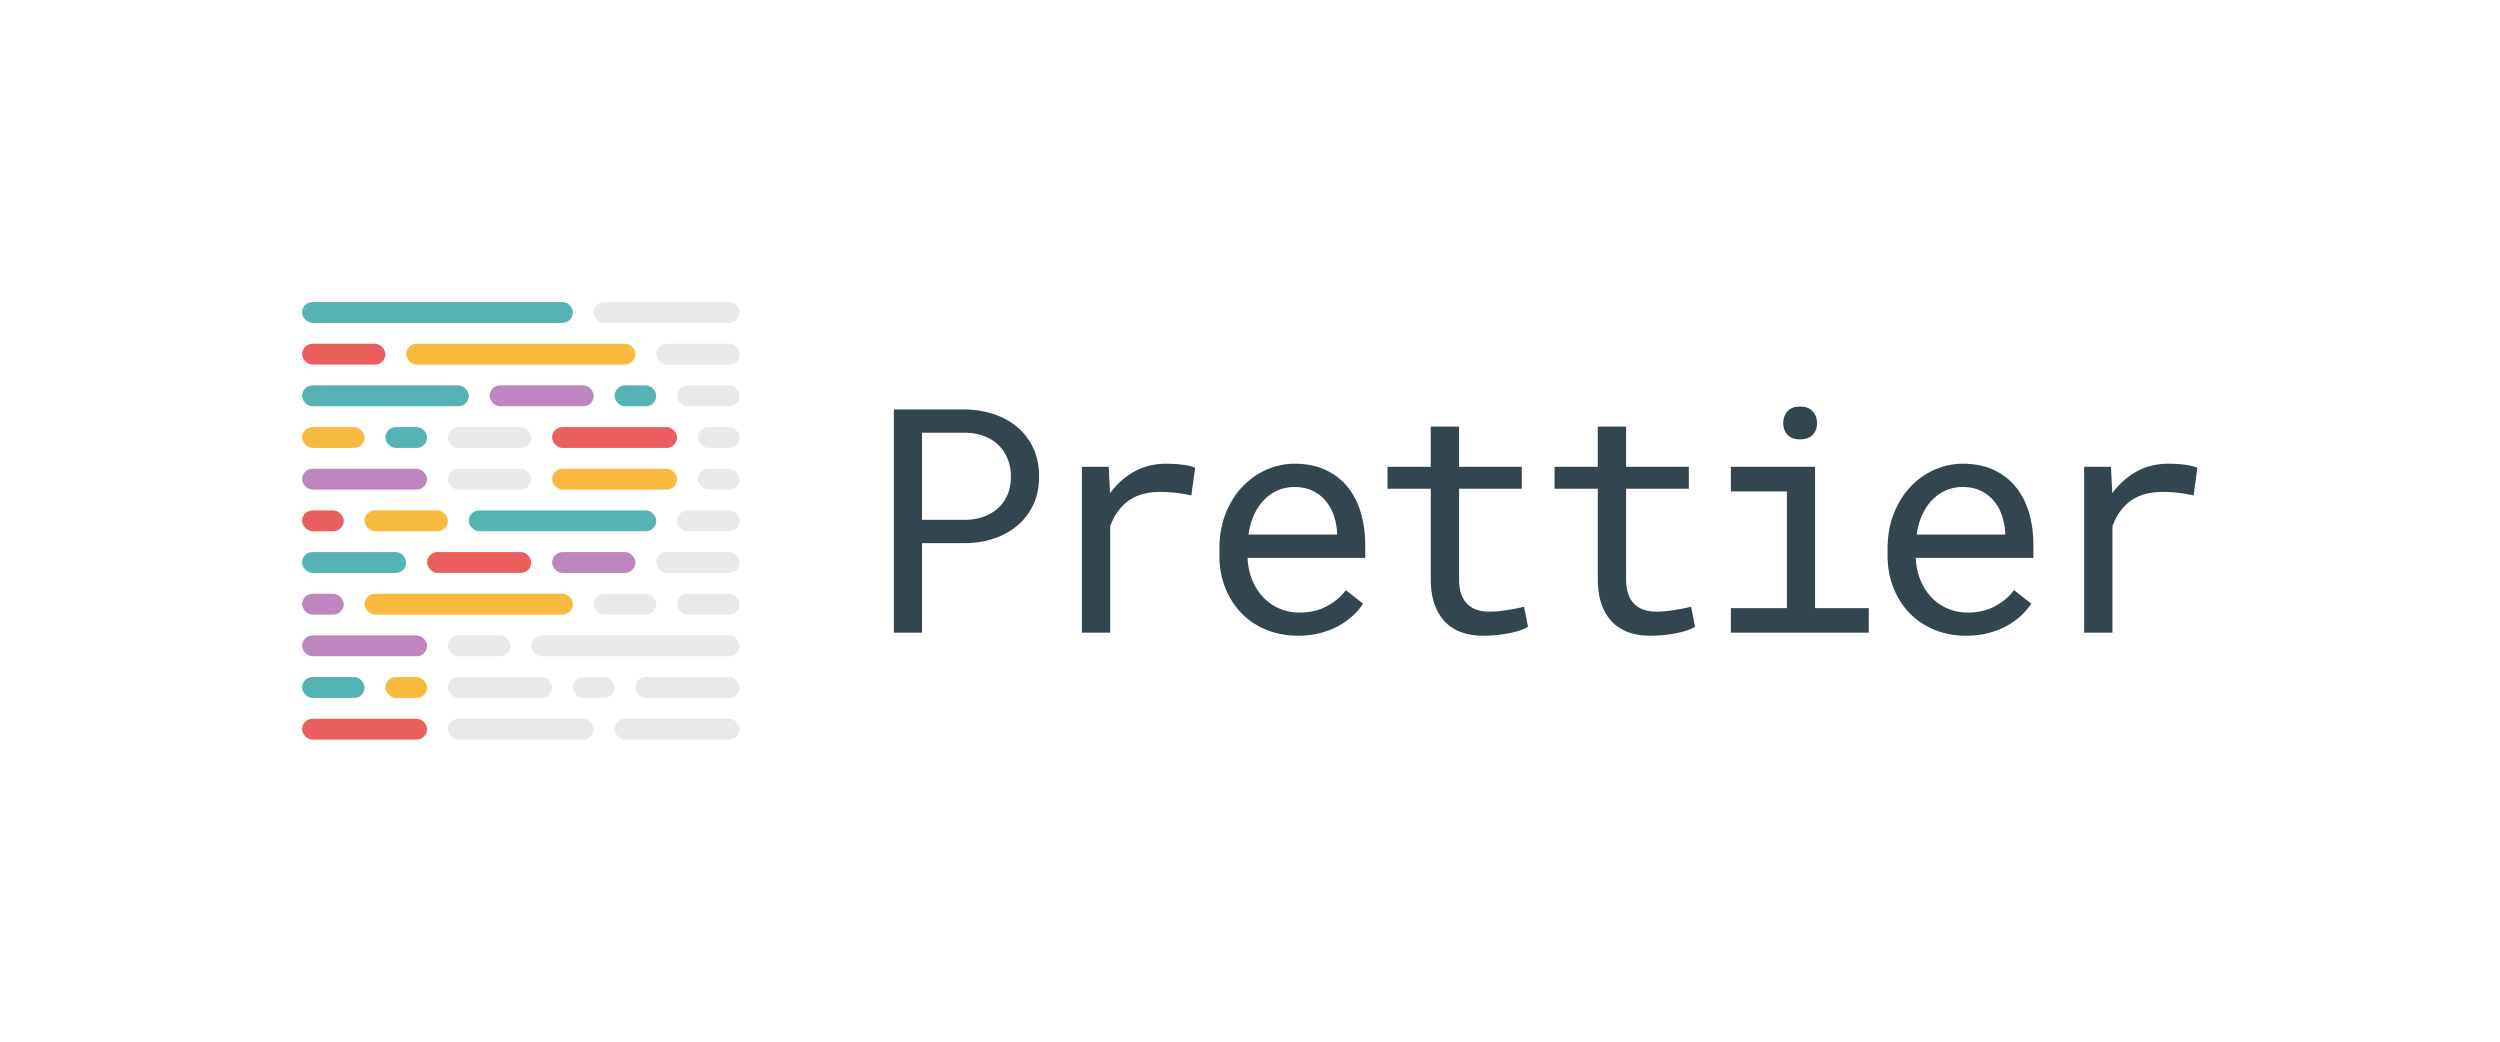 <svg width="1200" height="500" xmlns="http://www.w3.org/2000/svg" style="background:#fff"><g fill="none" fill-rule="evenodd"><path d="M442.565 260.702v42.97h-13.517v-107.13h34.487c4.774.098 9.292.858 13.554 2.28 4.262 1.423 8 3.483 11.216 6.181 3.215 2.698 5.76 6.034 7.635 10.007 1.876 3.973 2.813 8.535 2.813 13.686 0 5.15-.937 9.7-2.813 13.648-1.875 3.95-4.42 7.272-7.635 9.97-3.215 2.698-6.954 4.758-11.216 6.181-4.262 1.422-8.78 2.158-13.554 2.207h-20.97zm0-11.184h20.97c3.118-.049 5.992-.551 8.622-1.508s4.92-2.318 6.868-4.084c1.949-1.766 3.471-3.912 4.567-6.438s1.644-5.408 1.644-8.645c0-3.238-.548-6.156-1.644-8.756-1.096-2.6-2.606-4.807-4.53-6.622-1.924-1.815-4.214-3.213-6.868-4.194-2.655-.981-5.541-1.496-8.659-1.545h-20.97v41.792zm117.224-26.93c1.267 0 2.582.037 3.946.111 1.364.074 2.667.196 3.909.368s2.387.38 3.434.625c1.047.246 1.912.515 2.594.81l-1.827 13.317a71.583 71.583 0 0 0-7.49-1.287 65.387 65.387 0 0 0-7.415-.405c-6.333 0-11.46 1.447-15.381 4.341-3.921 2.894-6.807 6.941-8.658 12.14v51.064h-13.59V224.06h12.859l.658 12.656c3.214-4.366 7.075-7.812 11.58-10.338 4.506-2.526 9.633-3.79 15.381-3.79zm63.301 82.556c-5.553 0-10.655-.957-15.307-2.87-4.652-1.913-8.634-4.586-11.947-8.02-3.312-3.434-5.894-7.505-7.745-12.214-1.85-4.709-2.776-9.835-2.776-15.378v-3.09c0-6.426 1.022-12.177 3.068-17.254 2.046-5.077 4.762-9.37 8.147-12.877 3.386-3.507 7.234-6.192 11.545-8.056 4.31-1.864 8.731-2.796 13.262-2.796 5.699 0 10.68.993 14.942 2.98 4.262 1.986 7.806 4.733 10.63 8.24 2.826 3.508 4.933 7.64 6.321 12.398s2.083 9.909 2.083 15.452v6.107h-56.481c.146 3.63.84 7.039 2.082 10.227 1.242 3.189 2.947 5.972 5.115 8.351 2.168 2.38 4.762 4.256 7.782 5.63 3.02 1.373 6.356 2.06 10.01 2.06 4.822 0 9.109-.982 12.86-2.944 3.75-1.962 6.868-4.562 9.352-7.8l8.257 6.476c-1.316 2.011-2.96 3.936-4.932 5.776-1.973 1.84-4.25 3.47-6.832 4.893-2.582 1.422-5.504 2.563-8.768 3.421-3.264.859-6.82 1.288-10.668 1.288zm-1.753-71.371c-2.728 0-5.31.502-7.746 1.508-2.435 1.005-4.627 2.477-6.576 4.415-1.948 1.937-3.592 4.316-4.932 7.137-1.34 2.82-2.277 6.07-2.813 9.749h42.525v-1.03a30.582 30.582 0 0 0-1.498-7.873c-.852-2.6-2.106-4.93-3.763-6.99-1.656-2.06-3.738-3.728-6.247-5.003-2.508-1.276-5.492-1.913-8.95-1.913zm79.01-28.99v19.277h30.103v10.522h-30.103v43.264c0 3.09.39 5.641 1.169 7.652.78 2.011 1.85 3.618 3.215 4.82a11.766 11.766 0 0 0 4.713 2.538c1.778.49 3.665.736 5.662.736a41.39 41.39 0 0 0 4.53-.258 85.524 85.524 0 0 0 4.567-.625c1.486-.245 2.874-.503 4.165-.773 1.29-.27 2.35-.502 3.178-.699l1.9 9.64c-1.12.686-2.484 1.287-4.092 1.802a45.816 45.816 0 0 1-5.26 1.324c-1.9.368-3.91.65-6.029.846a68.515 68.515 0 0 1-6.32.295c-3.507 0-6.783-.503-9.827-1.509-3.045-1.005-5.687-2.6-7.928-4.782-2.24-2.183-4.007-5.004-5.297-8.462-1.291-3.458-1.937-7.64-1.937-12.545v-43.264h-20.75V224.06h20.75v-19.277h13.59zm80.18 0v19.277h30.103v10.522h-30.104v43.264c0 3.09.39 5.641 1.17 7.652.779 2.011 1.85 3.618 3.214 4.82a11.766 11.766 0 0 0 4.713 2.538c1.778.49 3.665.736 5.663.736a41.39 41.39 0 0 0 4.53-.258 85.524 85.524 0 0 0 4.566-.625c1.486-.245 2.874-.503 4.165-.773s2.35-.502 3.179-.699l1.9 9.64c-1.12.686-2.485 1.287-4.092 1.802a45.816 45.816 0 0 1-5.261 1.324c-1.9.368-3.91.65-6.028.846a68.515 68.515 0 0 1-6.32.295c-3.508 0-6.783-.503-9.828-1.509-3.044-1.005-5.687-2.6-7.928-4.782-2.24-2.183-4.006-5.004-5.297-8.462-1.29-3.458-1.936-7.64-1.936-12.545v-43.264h-20.751V224.06h20.75v-19.277h13.591zm50.294 19.277h40.406v67.84h25.793v11.772H830.82V291.9h26.889v-55.994H830.82V224.06zm25.135-20.896c0-2.257.67-4.157 2.01-5.702 1.34-1.546 3.373-2.318 6.1-2.318 2.68 0 4.701.772 6.065 2.318 1.364 1.545 2.046 3.445 2.046 5.702 0 2.207-.682 4.047-2.046 5.518-1.364 1.472-3.385 2.208-6.064 2.208-2.728 0-4.762-.736-6.102-2.208-1.34-1.471-2.009-3.31-2.009-5.518zm87.852 101.98c-5.554 0-10.656-.957-15.308-2.87-4.652-1.913-8.634-4.586-11.946-8.02-3.313-3.434-5.894-7.505-7.745-12.214-1.852-4.709-2.777-9.835-2.777-15.378v-3.09c0-6.426 1.023-12.177 3.069-17.254 2.046-5.077 4.761-9.37 8.147-12.877 3.385-3.507 7.233-6.192 11.544-8.056 4.311-1.864 8.732-2.796 13.262-2.796 5.7 0 10.68.993 14.942 2.98 4.262 1.986 7.806 4.733 10.631 8.24 2.826 3.508 4.932 7.64 6.32 12.398 1.389 4.758 2.083 9.909 2.083 15.452v6.107h-56.48c.145 3.63.84 7.039 2.082 10.227 1.242 3.189 2.947 5.972 5.114 8.351 2.168 2.38 4.762 4.256 7.782 5.63 3.02 1.373 6.357 2.06 10.01 2.06 4.823 0 9.11-.982 12.86-2.944s6.868-4.562 9.353-7.8l8.256 6.476c-1.315 2.011-2.96 3.936-4.932 5.776-1.973 1.84-4.25 3.47-6.832 4.893-2.581 1.422-5.504 2.563-8.768 3.421-3.263.859-6.82 1.288-10.667 1.288zm-1.754-71.371c-2.728 0-5.31.502-7.745 1.508-2.436 1.005-4.628 2.477-6.576 4.415-1.949 1.937-3.593 4.316-4.932 7.137-1.34 2.82-2.277 6.07-2.813 9.749h42.525v-1.03a30.582 30.582 0 0 0-1.498-7.873c-.853-2.6-2.107-4.93-3.763-6.99-1.656-2.06-3.739-3.728-6.247-5.003-2.509-1.276-5.493-1.913-8.951-1.913zm98.811-11.184c1.267 0 2.582.036 3.946.11 1.364.074 2.667.196 3.909.368s2.387.38 3.434.625c1.047.246 1.912.515 2.594.81l-1.827 13.317a71.583 71.583 0 0 0-7.489-1.287 65.387 65.387 0 0 0-7.416-.405c-6.333 0-11.46 1.447-15.38 4.341-3.922 2.894-6.808 6.941-8.66 12.14v51.064h-13.59V224.06h12.86l.658 12.656c3.215-4.366 7.075-7.812 11.58-10.338 4.507-2.526 9.633-3.79 15.381-3.79z" fill="#334650"/><g transform="translate(145 145)"><rect fill="#56B3B4" x="150" y="40" width="20" height="10" rx="5"/><rect fill="#EA5E5E" y="200" width="60" height="10" rx="5"/><rect fill="#BF85BF" x="120" y="120" width="40" height="10" rx="5"/><rect fill="#EA5E5E" x="60" y="120" width="50" height="10" rx="5"/><rect fill="#56B3B4" y="120" width="50" height="10" rx="5"/><rect fill="#BF85BF" y="160" width="60" height="10" rx="5"/><rect fill="#BF85BF" y="80" width="60" height="10" rx="5"/><rect fill="#F7BA3E" x="50" y="20" width="110" height="10" rx="5"/><rect fill="#EA5E5E" y="20" width="40" height="10" rx="5"/><rect fill="#F7BA3E" x="40" y="180" width="20" height="10" rx="5"/><rect fill="#56B3B4" x="40" y="60" width="20" height="10" rx="5"/><rect fill="#56B3B4" y="180" width="30" height="10" rx="5"/><rect fill="#F7BA3E" y="60" width="30" height="10" rx="5"/><rect fill="#D0D4D8" opacity=".5" x="130" y="180" width="20" height="10" rx="5"/><rect fill="#D0D4D8" opacity=".5" x="70" y="180" width="50" height="10" rx="5"/><rect fill="#D0D4D8" opacity=".5" x="160" y="180" width="50" height="10" rx="5"/><rect fill="#56B3B4" x="80" y="100" width="90" height="10" rx="5"/><rect fill="#F7BA3E" x="30" y="100" width="40" height="10" rx="5"/><rect fill="#EA5E5E" y="100" width="20" height="10" rx="5"/><rect fill="#BF85BF" x="90" y="40" width="50" height="10" rx="5"/><rect fill="#56B3B4" y="40" width="80" height="10" rx="5"/><rect fill="#F7BA3E" x="30" y="140" width="100" height="10" rx="5"/><rect fill="#BF85BF" y="140" width="20" height="10" rx="5"/><rect fill="#EA5E5E" x="120" y="60" width="60" height="10" rx="5"/><rect fill="#F7BA3E" x="120" y="80" width="60" height="10" rx="5"/><rect fill="#56B3B4" width="130" height="10" rx="5"/><rect fill="#D0D4D8" opacity=".5" x="140" width="70" height="10" rx="5"/><rect fill="#D0D4D8" opacity=".5" x="140" y="140" width="30" height="10" rx="5"/><rect fill="#D0D4D8" opacity=".5" x="180" y="140" width="30" height="10" rx="5"/><rect fill="#D0D4D8" opacity=".5" x="170" y="120" width="40" height="10" rx="5"/><rect fill="#D0D4D8" opacity=".5" x="170" y="20" width="40" height="10" rx="5"/><rect fill="#D0D4D8" opacity=".5" x="180" y="100" width="30" height="10" rx="5"/><rect fill="#D0D4D8" opacity=".5" x="180" y="40" width="30" height="10" rx="5"/><rect fill="#D0D4D8" opacity=".5" x="190" y="60" width="20" height="10" rx="5"/><rect fill="#D0D4D8" opacity=".5" x="190" y="80" width="20" height="10" rx="5"/><rect fill="#D0D4D8" opacity=".5" x="110" y="160" width="100" height="10" rx="5"/><rect fill="#D0D4D8" opacity=".5" x="70" y="160" width="30" height="10" rx="5"/><rect fill="#D0D4D8" opacity=".5" x="150" y="200" width="60" height="10" rx="5"/><rect fill="#D0D4D8" opacity=".5" x="70" y="200" width="70" height="10" rx="5"/><rect fill="#D0D4D8" opacity=".5" x="70" y="60" width="40" height="10" rx="5"/><rect fill="#D0D4D8" opacity=".5" x="70" y="80" width="40" height="10" rx="5"/></g></g></svg>
